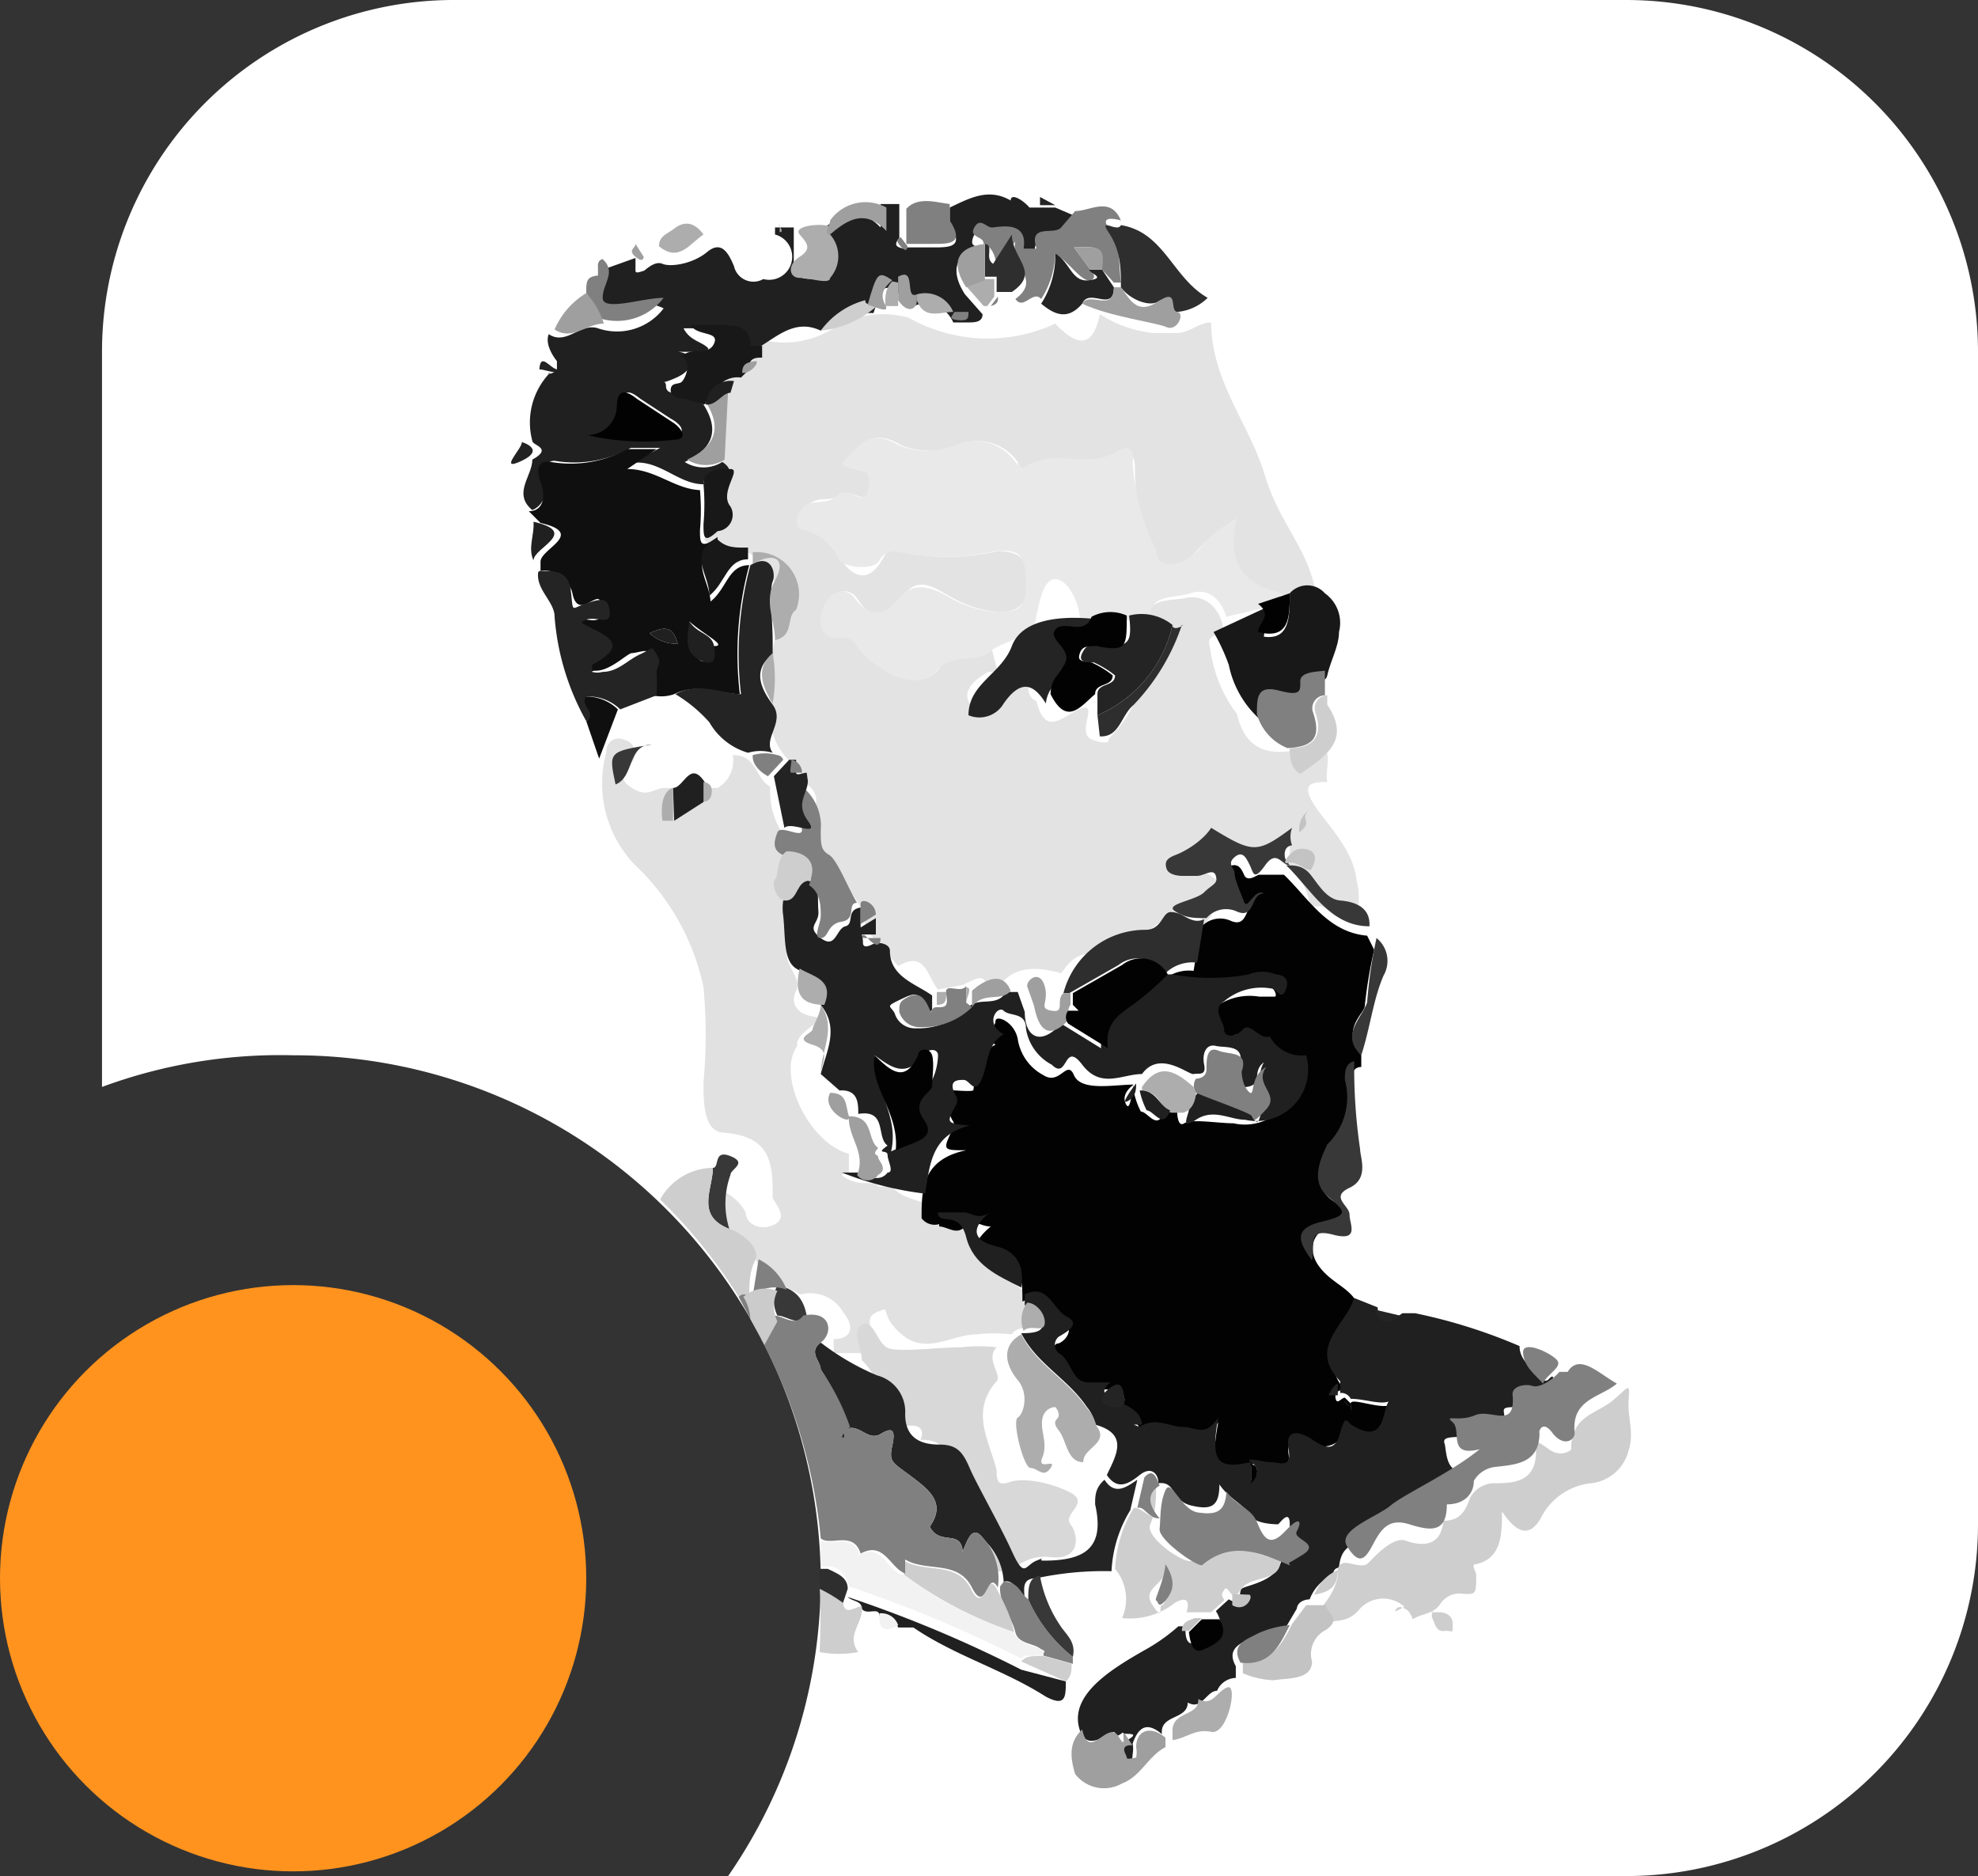 <svg xmlns="http://www.w3.org/2000/svg" viewBox="0 0 16.87 16"><rect x="0" y="0" width="16.87" height="16" fill="#333333" stroke="none"/><defs><style>.cls-1{fill:#fff;}.cls-2{fill:#e1e1e1;}.cls-3{fill:#e3e3e3;}.cls-4{fill:#d8d8d8;}.cls-5{fill:#e9e9e9;}.cls-6{fill:#020202;}.cls-7{fill:#202020;}.cls-8{fill:#0f0f0f;}.cls-9{fill:#cecece;}.cls-10{fill:#242424;}.cls-11{fill:gray;}.cls-12{fill:#181818;}.cls-13{fill:#383838;}.cls-14{fill:#adadad;}.cls-15{fill:#2e2e2e;}.cls-16{fill:#9f9f9f;}.cls-17{fill:#c3c3c3;}.cls-18{fill:#232323;}.cls-19{fill:#f2f2f2;}.cls-20{fill:#cbcbcb;}.cls-21{fill:#fdfdfd;}.cls-22{fill:#ff931e;}</style></defs><g id="Layer_2" data-name="Layer 2"><g id="Layer_1-2" data-name="Layer 1"><g id="StatusBar_icon_orange"><path class="cls-1" d="M13.87,0h-10a3,3,0,0,0-3,3V9.27A4.38,4.38,0,0,1,2.5,9,4.49,4.49,0,0,1,7,13.46,4.45,4.45,0,0,1,6.21,16h7.66a3,3,0,0,0,3-3V3A3,3,0,0,0,13.87,0Z"/><path class="cls-2" d="M6.11,10.14a.41.41,0,0,1,.25.2c0,.09.11.16.23.11s.06-.14,0-.23c0-.28,0-.53-.42-.56C6,9.65,6,9.4,6,9.23a4.41,4.41,0,0,0,0-.81,2,2,0,0,0-.54-1,1,1,0,0,1-.29-1c0-.08.06-.15.16-.11a.12.12,0,0,1,.06.19c-.05.07-.14.13,0,.22s.18,0,.28,0,.3,0,.45,0a.27.27,0,0,0,.13-.28c.21,0,.19.2.32.27a.64.64,0,0,0,.12.42h0l0,.1c0,.09.22.1.08.19s-.07.25-.06.38,0,.23,0,.34.13.21.08.31,0,.2.15.22-.17.13-.14.25c-.18.25.1.83.44.92V10s-.13,0,0,.06.17,0,.26.06l.11,0c.07.09.17.1.27.14l.25.09a3,3,0,0,0,.74.77c.1.26-.18.15-.24.26a1.39,1.39,0,0,0-.3,0c-.21,0-.43.18-.64,0s-.07-.25-.21-.19,0,.2,0,.3l-.1.05H7.11l0-.12c.16,0,.18-.11.08-.23a.32.32,0,0,0-.36-.15l-.16-.08a.17.17,0,0,0-.2-.12c0-.21-.23-.13-.27-.27s0-.1,0-.13Z"/><path class="cls-3" d="M11.32,6.67c-.11,0-.23,0-.12.18s.34.38.37.66a.53.53,0,0,1,0,.28H11.4l-.13-.06-.1,0A.5.5,0,0,0,11,7.4l0-.29a.78.78,0,0,1-.42.16.24.24,0,0,0-.37,0c-.08.1.08.17.16.23a.1.1,0,0,1-.05.12s-.06,0,0,.07,0,.16-.07.2c0-.19-.12-.17-.25-.1S9.77,8,9.64,8l-.31.13c-.16,0-.21.08-.28.17-.22-.06-.43-.07-.56.16H8.42c0-.2-.13-.09-.21-.06L8,8.44c-.09-.11-.11-.34-.34-.2l-.28-.32c0-.29-.27-.4-.37-.62A1.51,1.51,0,0,1,6.91,7c.07-.14.09-.26-.08-.34,0,0,0-.08,0-.09a.6.6,0,0,1-.27-.49l0-.12a1.92,1.92,0,0,1,.11-.71c.07-.16-.18-.54-.36-.56,0,0,0,.07,0,.11l-.07,0L6,4.6l.09-.06a.26.26,0,0,0,.11-.27,1.76,1.76,0,0,1,0-.91l0-.14a.74.74,0,0,0,.31-.32.79.79,0,0,0,.6-.1.8.8,0,0,1,.64-.09A1.37,1.37,0,0,0,9,2.76l0,0c.18.19.32.22.38-.08,0,0,0,0,0,0a1.06,1.06,0,0,0,.45.16h.2c.12,0,.19-.09.3-.09,0,.5.33.87.46,1.31s.44.69.44,1.13c-.12,0-.21-.15-.35-.11s-.5-.22-.37-.62a1.06,1.06,0,0,0-.33.27c-.12.12-.31.16-.36,0A1.9,1.9,0,0,1,9.68,4c0-.15-.06-.15-.15-.09C9.28,4,9,3.81,8.74,4c0,0-.05,0-.06-.06a.42.42,0,0,0-.52-.14.66.66,0,0,1-.47,0c-.26-.16-.35,0-.49.15.07.1.25,0,.23.2s-.17,0-.26.07-.19,0-.28.09-.15.17,0,.21a.47.47,0,0,1,.29.26c.07.11.21.22.34,0s.08-.1.13-.08a1.92,1.92,0,0,0,.86,0c.21,0,.27.1.26.28s-.1.25-.27.24a1,1,0,0,1-.39-.13c-.12-.06-.28-.2-.41,0s-.24.24-.4,0a.13.13,0,0,0-.2,0,.28.28,0,0,0-.08.2.13.13,0,0,0,.15.13c.16,0,.19.13.28.2s.4.3.56.08.29-.15.45-.16l.05.19H8.43c-.11.06-.23.16-.16.27s.15-.06.23-.08l.27-.08c0,.05,0,.11.07.14.08.33.25.1.39.06s-.06.22.09.27.14,0,.13,0,.21-.2.22-.35l.23-.42,0-.1c0-.12,0-.15-.13-.11l0,0c0-.24.2-.2.34-.23s.26.05.31.2-.15.08-.1.22a1.19,1.19,0,0,0,.23.57c.08.34.31.36.59.29S11.29,6.55,11.32,6.67Z"/><path class="cls-4" d="M7.75,12.16c-.11,0-.17-.08-.25-.14a.49.49,0,0,0-.15-.42c0-.1-.09-.24,0-.3s.13.14.21.19.43,0,.64,0a1.39,1.39,0,0,1,.3,0h0c-.1.1.05.24,0,.29-.23.26-.06.51,0,.76,0,.07,0,.14.11.1s.35,0,.52.09-.07.18,0,.27.09.31-.17.28-.31.17-.5.11h0c0-.08,0-.16-.08-.2a.13.13,0,0,0,0-.06V13c0-.15,0-.32-.2-.33-.07-.16-.06-.4-.33-.39C7.89,12.19,7.84,12.15,7.75,12.16Z"/><path class="cls-5" d="M10.94,5.06l-.1.11-.38.09c-.05-.15-.15-.25-.31-.2s-.35,0-.34.23l-.6,0c0-.14-.1-.35-.21-.35s-.14.22-.17.36-.27.16-.39.26-.31,0-.45.16-.39.06-.56-.08-.12-.21-.28-.2A.13.13,0,0,1,7,5.29a.28.28,0,0,1,.08-.2.13.13,0,0,1,.2,0c.16.21.28.14.4,0s.29-.07.41,0a1,1,0,0,0,.39.13c.17,0,.27,0,.27-.24s-.05-.3-.26-.28a1.92,1.92,0,0,1-.86,0s-.09,0-.13.08-.27.07-.34,0a.47.47,0,0,0-.29-.26c-.13,0-.07-.16,0-.21s.19,0,.28-.09.23.14.26-.07-.16-.1-.23-.2c.14-.14.23-.31.49-.15a.66.66,0,0,0,.47,0,.42.42,0,0,1,.52.14s.06.06.06.06c.24-.19.54,0,.79-.14.09-.06.17-.06.15.09a1.9,1.9,0,0,0,.2.74c0,.18.24.14.36,0a1.06,1.06,0,0,1,.33-.27C10.44,4.84,10.66,5,10.94,5.06Z"/><path class="cls-6" d="M11.61,9v.1c-.09,0-.08.1-.08.16a.56.56,0,0,1-.15.55c-.1.11-.21.3,0,.44s.07.19-.05.22-.19.18-.08.33.27.18.34.34-.4.42-.12.71c0,0-.09,0-.08.07s.05,0,.08,0h0l.05.05a.35.35,0,0,0,0,.06s0,0,0-.06.29.07.36,0c-.11,0,0,.42-.34.23,0,0-.09,0-.11.06s-.15.11-.25.05-.21-.05-.19.09-.08.09-.15.11-.1-.13-.17,0h0c-.3.06-.35,0-.28-.38-.11.17-.19.11-.3.08s-.24-.11-.37,0h0c0-.14-.2-.09-.22-.21s.1,0,.09-.07-.07-.08-.14-.08-.12,0-.19,0-.14-.19-.25-.25a.09.09,0,0,1,0-.14c.06,0,.16-.12.07-.17s-.16-.29-.36-.19l0,0c0-.18,0-.31-.21-.35s-.25-.13-.06-.29c-.1,0-.15-.08-.22,0s-.15,0-.22,0l0,0,0,0s0-.06,0-.08l0,.06a.14.14,0,0,1-.15-.05c0-.24,0-.5.38-.58-.2,0-.2,0-.12-.17a.07.07,0,0,0,0-.09C8,9.29,8,9.29,8.15,9.3s.14,0,.15,0,0-.3.19-.39c-.13-.09,0-.14,0-.2s.16,0,.19.15a.42.42,0,0,0,.22.31c.14.09.2-.14.26,0s.34.08.51.08c0,0,0,0,0,0s-.11.07-.07.16.05-.1.07-.15l0,.05a.67.67,0,0,0,.06.17c.06,0,.14.17.2,0h.11s0,.14.06.1.29,0,.42,0a.44.44,0,0,0,.52-.55l0-.05,0,0,0,.07a.31.31,0,0,1-.31-.16l0-.05,0,0,0,.07c-.09,0-.13-.15-.23-.06s-.14.09-.16,0-.09-.17,0-.24a.49.49,0,0,1,.4-.11s.1,0,.13,0,0-.09-.09-.12a.31.31,0,0,0-.23,0,1.78,1.78,0,0,1-.65,0,.33.33,0,0,1,.28-.1h0l.06-.37a.22.22,0,0,1,.25-.06c.17.08.12-.17.24-.15l0,0c-.08,0-.1.09-.17.07s0-.16-.08-.24-.07-.11,0-.14.1,0,.13.07.11,0,.13,0,.14,0,.21,0c.21.2.37.49.71.52l.06.12a4,4,0,0,0-.08.48C11.64,8.64,11.43,8.78,11.61,9Zm-1.1,3.43a0,0,0,0,0,0,0h0l0,0v0h0Zm-.12-4.26,0,0h.05Z"/><path class="cls-7" d="M9.72,12.17c.13-.09.26,0,.37,0s.19.09.3-.08c-.07.39,0,.44.28.38v.16l0,0,0,0c.07-.06.07-.11,0-.16s.1,0,.17,0,.18.06.15-.11.08-.16.19-.09.2.13.25-.05.06-.08.11-.06c.32.19.23-.23.34-.23-.07.07-.22,0-.36,0h0a.09.09,0,0,0-.09-.05h0v-.1c-.28-.29.05-.48.12-.71l.2.08c0,.14.12.12.21.05l.11,0,0,0,0,0a4.6,4.6,0,0,1,.89.28c0,.12.1.18.17.26s.08,0,.11,0S13.19,12,13,12s-.18,0-.17.07c0,.31-.19.17-.32.18s-.21,0-.19.06,0,.3.23.23c-.26.21-.53.31-.76.48s-.35.13-.37.35c0,0-.05,0-.05.06a.37.37,0,0,0-.2.21s-.1,0-.11.08h0s0,0,0,0l-.1.17a.83.83,0,0,0-.27.07c-.09.05-.24.09-.15.25v.1a.18.18,0,0,0-.16.11c-.09,0-.13.17-.25.1h0c0,.15-.24.1-.22.27-.13-.11-.2-.06-.25.08a.25.25,0,0,1,0,.09s0,.14-.08,0-.19,0,0-.1,0-.06,0-.08-.06.06-.07,0-.25.22-.31-.06.29-.49.55-.64a1.61,1.61,0,0,0,.3-.21l.06,0c0,.08,0,.19.12.13s.24-.1.14-.26l.11-.1c.12.07.08-.06.11-.09s.31-.06.34-.25c0,0,.07-.1.11-.12S11,13.14,11,13s-.09,0-.1,0-.2,0-.24-.08-.18-.14-.26-.26c0,.19-.07.22-.24.18s-.13-.21-.28-.19h0c0-.08-.06-.15-.16-.07s-.19.13-.28,0c.08-.17.19-.35-.1-.43A.31.31,0,0,0,9.27,12c-.16-.24-.43-.37-.56-.63l0,0c.06,0,.17,0,.18-.06s-.07-.14-.15-.18l0-.09c.2-.1.24.13.36.19s0,.13-.07.17a.09.09,0,0,0,0,.14c.11.06.11.25.25.25s.13,0,.19,0c-.12.1,0,.11.05.15s.21.07.22.21l-.07,0v0Zm1.44.35,0,0,0,0,0,0Zm0-.12v0h0v0Z"/><path class="cls-7" d="M4.75,3.15l0-.07c0-.05,0,0,0,0s-.11-.13-.07-.23c.15.1.27-.1.42-.05a.5.5,0,0,0,.56-.17c-.18-.09-.37,0-.52,0s.1-.22,0-.33l.28-.1s0,.08,0,.11.06,0,.07,0,.09-.09.16-.06.26,0,.38-.1.18,0,.23.12a.17.17,0,0,0,.25.11A.18.18,0,0,0,6.61,2l0-.06h.16c0,.07,0,.14,0,.19s0,.11,0,.18.22.11.26,0a.28.28,0,0,0,0-.37c.15-.1.3-.19.48,0v-.2l.16,0v.29s-.06.06,0,.08,0,0,.06,0l.23,0c.14,0,.27,0,.14-.2,0,0,0-.1,0-.14.17-.08.33-.17.52-.06,0,0,0,.07,0,0s.11,0,.16.06,0,0,0,0H9l.21.09L9.05,2c-.06.07-.28,0-.21.18,0,0-.11,0-.11,0,0-.25-.15-.16-.27-.18s-.08-.15-.15,0,.08.07.08.14h0c-.25,0-.29.17-.16.37l.15.17c0,.07-.07.07-.13.07l-.12,0h0a.26.26,0,0,0-.31-.15c-.11.05,0-.24-.16-.1l0,0c-.12-.08-.13-.07-.21.17A.69.69,0,0,0,7,2.82c-.23-.11-.39.07-.56.16l-.1,0c0-.23-.13-.23-.31-.18h-.2c.05.1.14.11.2.16S5.87,3,5.77,3c.14,0,.18.14,0,.22s-.09,0-.09.07.07.06.12.07L6,3.45c.14.22.08.38-.16.49a.3.3,0,0,0,.32,0s.09.05.05.11S6,4,6,4.13c-.22,0-.38-.22-.62-.18l.25-.13c-.12,0-.2,0-.25,0a1,1,0,0,1-.65.11c-.08,0-.13.09-.09.17s0,.21-.1.25c-.17-.14,0-.29,0-.43.18-.1,0-.12,0-.16a.61.61,0,0,1,.15-.58C4.65,3.19,4.71,3.2,4.75,3.15ZM5,3.71a2.21,2.21,0,0,0,.72,0c.14,0,.11-.08,0-.14L5.46,3.4c-.1-.08-.15-.08-.17.08A.25.25,0,0,1,5,3.71Z"/><path class="cls-7" d="M10,8.31a1.78,1.78,0,0,0,.65,0,.31.31,0,0,1,.23,0s.13,0,.09.12-.08,0-.13,0a.49.49,0,0,0-.4.11c-.11.07,0,.17,0,.24s.1.07.16,0,.14.09.23.06h0a.31.31,0,0,0,.31.16h0a.44.44,0,0,1-.52.55c-.13,0-.27-.1-.42,0s-.05-.06-.06-.1.07-.12.11-.17.32,0,.41.2.08,0,.12-.06-.09-.21,0-.36c-.11.08,0,.19-.15.21s-.07-.12-.06-.17c.06-.2-.12-.16-.2-.18s-.12.06-.1.16-.05.07-.09.08-.29-.21-.44,0c-.17,0-.35.13-.51-.08s-.12.14-.26,0a.42.42,0,0,1-.22-.31c0-.14-.14-.1-.19-.15s-.17.11,0,.2c-.15.09-.13.26-.19.39s-.1,0-.15,0-.14,0-.07.13a.08.08,0,0,1,0,.09c-.08.15-.08.15.12.17-.33.08-.34.34-.38.58A2.82,2.82,0,0,1,7.18,10l.21,0a.11.11,0,0,0,.18,0c.06,0,0-.1,0-.15s-.11,0,0-.08c-.1-.07,0-.31-.25-.27h0c0-.09,0-.21-.16-.2L7,9.16c.05-.2.16-.39,0-.59H7c.09-.22-.1-.24-.21-.31S6.7,8,6.68,7.81a.42.42,0,0,1,0-.13c.1,0,.08-.18.2-.17s.09.15.1.26S6.87,7.9,7,8s.13-.08.21-.1,0-.14.13-.16h0c0,.06,0,.11,0,.17l.13-.08v.14s-.09,0-.11,0,0,0,0,.07.1,0,.11,0,.12,0,.12.07c0,.22.22.28.36.38v.11s0,.06-.07,0,0-.17-.17-.09-.12.06-.08.13a.18.18,0,0,0,.18.13.6.6,0,0,0,.44-.17c.09-.11.25,0,.33-.14h.1l.06.17c0,.21.13.3.31.1l.34.21c0-.2.08-.28.21-.37a2.43,2.43,0,0,0,.3-.26ZM7.46,9c0,.31.21.52.14.82.14-.07.35-.09.24-.26s0-.21.07-.29S8,9.06,8,9s-.09-.06-.12,0C7.72,9.2,7.6,9.1,7.46,9ZM7,8.12l0,0,0,0v0Z"/><path class="cls-8" d="M4.51,4.36c.12,0,.15-.12.1-.25s0-.19.09-.17a1,1,0,0,0,.65-.11c.05,0,.13,0,.25,0L5.35,4c.24,0,.4.17.62.18a1.93,1.93,0,0,1,0,.34c0,.11,0,.17.15.06v.06c-.25.14-.07.3-.06.49.14-.11.15-.31.33-.31,0,0,0,0,0,0a2.9,2.9,0,0,0-.08,1.1c-.15,0-.36-.1-.56,0a.33.33,0,0,1-.22,0,1.94,1.94,0,0,0,0-.2c0-.05,0-.11,0-.15s-.1,0-.14,0-.19.16-.32.15a.16.16,0,0,1-.09,0s0-.05,0-.06c.37-.2.06-.26-.09-.36.09-.06.24.06.24-.09S5.09,5.11,5,5.15s-.11-.05-.12-.1-.12-.21-.27-.18l0-.08h0c0-.11.39-.24,0-.33Zm1.37.94q0,.25.09.33c.1.06,0-.12.12-.12S6,5.41,5.88,5.3Zm-.34.1a.33.33,0,0,0,.24.09C5.74,5.34,5.67,5.34,5.54,5.4Zm.3.25v0l0,0Z"/><path class="cls-9" d="M11.41,13.39s0-.05.05-.06.16.05.21,0,.21-.23.32-.19.3.07.32-.17l0,0c.15,0,.19-.09.23-.2a.24.24,0,0,1,.19-.12c.17,0,.38,0,.37-.29,0-.07,0-.08.11,0s.2,0,.19,0c0-.29.22-.3.36-.42s.14-.15.13,0,.05.28,0,.43a.37.37,0,0,1-.32.28.54.54,0,0,0-.43.3c-.1.17-.21.12-.33-.06,0,.19,0,.4-.22.45-.05,0,0,.06,0,.09,0,.18,0,.17-.15.16a.2.2,0,0,0-.15.08c-.06.1-.17.09-.24.14h0a.27.27,0,0,0-.46-.08c-.11.13-.23.07-.33.13h-.17s0,0,0,0h0c0-.06.07-.06.11-.08S11.43,13.54,11.41,13.39Z"/><path class="cls-10" d="M8.56,13.49a.52.52,0,0,0-.14-.33c-.06-.07-.11-.16-.18,0s0,.08-.05,0-.19,0-.26-.14c.14-.2,0-.31-.16-.43s-.19-.12-.16-.26,0-.16-.1-.1-.17-.07-.27-.05l0,0A2,2,0,0,0,7,11.68c0-.07-.11-.15,0-.23a2.14,2.14,0,0,0,.48.28.32.32,0,0,1,.24.33c0,.21.14.26.29.26s.2.06.26.2.25.47.36.71.11.12.21.08,0,0,.06,0c.33,0,.53-.09.44-.48,0-.07,0-.14.08-.21.09.14.19.06.28,0l-.06.26a1.09,1.09,0,0,0-.16.52,2.73,2.73,0,0,0-.64.06c-.14,0-.1.11-.1.2S8.69,13.45,8.56,13.49Z"/><path class="cls-11" d="M13.79,11.8c-.14.12-.39.13-.36.42,0,.07-.1.12-.19,0s-.12,0-.11,0c0,.26-.2.27-.37.29a.24.24,0,0,0-.19.12c0,.11-.08.2-.23.2l0,0c0,.24-.13.23-.32.17s-.25.06-.32.19-.12.14-.21,0,.25-.25.37-.35.5-.27.76-.48c-.28.07-.15-.16-.23-.23s.05,0,.19-.06.35.13.32-.18c0-.07.11-.09.17-.07s.17-.05.23-.12h.07C13.47,11.54,13.63,11.71,13.79,11.8Z"/><path class="cls-9" d="M9.51,13.38a1.09,1.09,0,0,1,.16-.52c.06,0,.09.05.19.09-.08-.13-.07-.22,0-.28h0c0,.11,0,.22-.05.33s.3.35.36.31c.26-.19.51-.07.75,0,0,.19-.26.12-.34.25s-.1-.06-.14,0,0,.06,0,.09l-.11.1-.15,0h-.06s.06-.17-.1-.08a.62.62,0,0,1-.45.13A.4.4,0,0,0,9.51,13.38Zm.43,0c0,.14-.21.16-.11.31s.05,0,.08,0S10,13.48,9.94,13.34Z"/><path class="cls-12" d="M11,5.06a.2.2,0,0,1,.3,0,.31.31,0,0,1,.12.33c0,.12-.07.24-.1.37s-.21-.13-.21.09-.1.1-.18.08-.2.06-.19.2a.85.85,0,0,1-.26-.46,1.68,1.68,0,0,0-.13-.28l.43-.2c.08.1,0,.16,0,.24C11,5.46,11,5.26,11,5.06Z"/><path class="cls-10" d="M4.6,4.87c.15,0,.25,0,.27.18s0,.14.12.1.2-.07.21.07-.15,0-.24.09c.15.1.46.16.09.36,0,0,0,.06,0,.06a.16.16,0,0,0,.09,0c.13,0,.21-.1.32-.15s.09-.08.14,0,0,.1,0,.15a1.94,1.94,0,0,1,0,.2l-.31.12A.39.39,0,0,0,5,5.94c0,.08.11.14,0,.21a2.15,2.15,0,0,1-.27-.89c0-.13-.16-.23-.14-.38Z"/><path class="cls-10" d="M5.76,5.92c.2-.11.41,0,.56,0a2.9,2.9,0,0,1,.08-1.1c.18-.11.22.07.19.14s0,.34,0,.51v.11c-.17.13-.11.28,0,.43s-.09.29,0,.41a.37.37,0,0,0-.21,0,.56.56,0,0,1-.33-.26A1.23,1.23,0,0,0,5.76,5.92Z"/><path class="cls-13" d="M11.19,10.75c-.11-.15-.17-.27.08-.33s.2-.09.05-.22-.05-.33,0-.44a.56.56,0,0,0,.15-.55c0-.06,0-.14.08-.16a4.73,4.73,0,0,0,.05.75c0,.07.08.25-.09.33s0,.15,0,.23.09.23-.14.17S11.22,10.62,11.19,10.75Z"/><path class="cls-14" d="M8.71,11.38c.13.26.4.39.56.63a.31.31,0,0,1,.08.15c.12.15-.12.19-.11.31-.14,0-.14-.18-.21-.27s0-.09,0-.13S9,12,9,12s-.09,0-.11.1.05.21,0,.33.13,0,.07.09-.11,0-.17,0-.16-.4-.11-.43.1-.2,0-.32S8.53,11.48,8.71,11.38Z"/><path class="cls-13" d="M11,7.38c-.07,0-.11-.14-.21,0s-.1.06-.13,0-.06-.13-.13-.07,0,.09,0,.14.05.16.08.24.09-.12.17-.07l0,0c-.12,0-.07.23-.24.15a.22.22,0,0,0-.25.06c-.11,0-.18,0-.27-.06s.18-.09.25-.16.12-.07.1-.14-.1,0-.16,0l-.13,0s-.11,0-.13-.06,0-.09.08-.12.23-.12.3-.23h0c.36.22.39.22.69,0l0,0a.21.21,0,0,0,0,.15s-.08,0-.06.11Z"/><path class="cls-11" d="M8.39,2.08c0-.07-.13-.05-.08-.14s.1,0,.15,0,.31-.07.27.18c0,0,.11,0,.11,0-.07-.22.15-.11.21-.18l.12-.14c.13,0,.3-.13.39.08,0,0-.2-.06-.1.07s.08.31.1.46H9.5L9.4,2.3c0-.19,0-.2-.24-.19l.14.19s.07.07,0,.09S9.12,2.24,9,2.16a.75.75,0,0,1-.12.39c-.07-.08-.15.1-.22,0,.23-.17-.05-.28,0-.49l-.16.21S8.49,2.11,8.39,2.08Z"/><path class="cls-10" d="M8.92,6c-.11-.18-.22-.2-.36,0a.24.24,0,0,1-.3.1c0-.27.28-.35.37-.59s.44-.26.72-.23c-.06.17-.24,0-.31.11s.17.17.07.31a.61.61,0,0,1-.07.1A.27.27,0,0,0,8.92,6Z"/><path class="cls-15" d="M10,7.78c.09,0,.16.11.27.06l-.06.37h0a.33.33,0,0,0-.28.1h0a.26.26,0,0,0-.39-.08l-.42.24H9.07a.72.72,0,0,1,.7-.54C9.92,7.93,9.91,7.76,10,7.78Z"/><path class="cls-15" d="M9.56,2.45c0-.15,0-.31-.1-.46s.07,0,.1-.07c.37.06.44.45.74.62a.42.42,0,0,1-.26.12c-.07,0-.09-.14-.16-.09S9.64,2.56,9.56,2.45Z"/><path class="cls-10" d="M9.36,6.1l0-.08v-.1c0-.1.15-.06.15-.16a.87.87,0,0,0-.18-.11c-.06,0-.14,0-.1-.08s.07-.07.14-.06c.25,0,.29,0,.26-.26a.42.42,0,0,1,.37.08A1.1,1.1,0,0,1,9.36,6.1Z"/><path class="cls-7" d="M9.09,14.34c0,.13,0,.22-.17.13-.36-.23-.78-.35-1.13-.59,0,0-.09,0-.13,0a.15.15,0,0,0-.16-.1c0-.08-.11,0-.15-.06h0c0-.07-.08-.06-.12-.1v0a10.74,10.74,0,0,1,1.48.62Z"/><path class="cls-6" d="M9.61,5.25c0,.27,0,.31-.26.26-.07,0-.12,0-.14.06s0,.07.1.08a.87.87,0,0,1,.18.11c0,.1-.15.06-.15.16l0,0c-.12.1-.24.28-.38,0A.27.27,0,0,1,9,5.78a.61.61,0,0,0,.07-.1c.1-.14-.14-.22-.07-.31s.25.06.31-.11A.34.34,0,0,1,9.61,5.25Zm-.37.54h0v0l0,0Z"/><path class="cls-12" d="M6,3.45,5.84,3.4s-.12,0-.12-.07.06-.05.09-.07.1-.17,0-.22c.1-.09.23,0,.28-.11s-.15-.06-.2-.16h.2c.18,0,.31,0,.31.18l.1,0,0,.1c-.05,0-.12,0-.11.1l-.07.07a.21.21,0,0,0-.24.2Z"/><path class="cls-11" d="M7.31,7.7c-.09,0,0,.14-.13.16S7.07,8,7,8s0-.12,0-.19,0-.2-.1-.26c.07-.19-.08-.21-.2-.25s-.1-.12-.07-.2.26.09.2-.06,0-.23,0-.34A.43.43,0,0,1,7,7.08c0,.12,0,.17.07.21S7.23,7.57,7.31,7.7Z"/><path class="cls-16" d="M9.23,14.75c.06.28.22-.09.31.06s0-.11.07,0,.05.06,0,.08,0,.08,0,.1.06,0,.08,0a.25.25,0,0,0,0-.09c0-.14.12-.19.25-.08l0,.08c-.15.08-.21.25-.37.31a.31.31,0,0,1-.4-.08C9.13,15,9.11,14.86,9.23,14.75Z"/><path class="cls-11" d="M10.72,6.09c0-.14,0-.25.19-.2s.18,0,.18-.08.13-.08.21-.09v.21a.11.11,0,0,0-.1.15c.07.21,0,.29-.22.3A.44.44,0,0,1,10.72,6.09Z"/><path class="cls-15" d="M9.36,6.1A1.1,1.1,0,0,0,10,5.33c0,.06.11,0,.08,0a1.82,1.82,0,0,1-.41.68c-.11.09-.12.28-.29.27Z"/><path class="cls-17" d="M11.14,13.69h.17c0,.07.14.11,0,.21a.23.23,0,0,0-.12.27c0,.16-.21.14-.33.16a.73.73,0,0,1-.26-.06v-.1c.25,0,.33-.14.42-.32Z"/><path class="cls-11" d="M5.14,2.21c.12.11,0,.21,0,.33s.34,0,.52,0a.5.5,0,0,1-.56.17A.68.68,0,0,0,5,2.5c0-.1,0-.14.1-.15h0a0,0,0,0,0,0-.07S5.09,2.22,5.14,2.21Z"/><path class="cls-14" d="M7.08,2a.28.28,0,0,1,0,.37c0,.06-.17,0-.26,0s-.11-.11,0-.18.06-.12,0-.19.16-.1.26-.07S7,1.94,7.08,2Z"/><path class="cls-7" d="M8,10.34c.07,0,.15,0,.22,0s.12.07.22,0c-.19.16-.11.25.06.29s.24.17.21.35c-.2-.1-.41-.19-.47-.43S8,10.46,8,10.34Z"/><path class="cls-14" d="M6.61,5.46c0-.17-.1-.33,0-.51s0-.25-.19-.14c0,0,0,0,0,0v-.1a.36.36,0,0,1,.37.49C6.7,5.26,6.78,5.42,6.61,5.46Z"/><path class="cls-11" d="M8.56,13.49c.13,0,.14.1.21.15a1.3,1.3,0,0,0,.38.49v.06l-.25-.07c0-.12-.21-.07-.24-.2s-.14-.24-.13-.39Z"/><path class="cls-10" d="M9.4,2.3l.1.15c0,.22-.21,0-.27.14s0,0,0,0a0,0,0,0,0,0,0h0v0c-.12.14-.23.1-.35,0A.75.75,0,0,0,9,2.16c.13.08.14.25.29.23s0-.06,0-.09Z"/><path class="cls-13" d="M11.68,7.9c-.34,0-.5-.32-.71-.52l0,0c.07,0,.13,0,.19.06s.14.23.27.24S11.69,7.74,11.68,7.9Z"/><path class="cls-11" d="M8.1,1.74s0,.11,0,.14c.13.2,0,.2-.14.2l-.23,0,0,0V1.78C7.83,1.67,8,1.73,8.1,1.74Z"/><path class="cls-11" d="M8.29,8.59a.6.6,0,0,1-.44.17.18.18,0,0,1-.18-.13c0-.07,0-.09.08-.13s.13,0,.17.09,0,0,.07,0,.1,0,.08-.11.12,0,.17-.07,0,0,0,0,0,.12,0,.14Z"/><path class="cls-14" d="M10,14.84l0-.08c0-.17.23-.12.22-.27h0c.12.07.16-.07.25-.1s0,.41-.14.38S10.11,14.83,10,14.84Z"/><path class="cls-12" d="M6.12,4.53C6,4.64,6,4.58,6,4.47a1.93,1.93,0,0,0,0-.34C6,4,6.13,4,6.23,4s-.1.2,0,.32A.14.14,0,0,1,6.12,4.53Z"/><path class="cls-18" d="M6.89,6.66c0,.11-.11.19,0,.34s-.14,0-.2.06l-.09-.44.13-.14h.06s0,.08,0,.11.06,0,.09,0Z"/><path class="cls-16" d="M9.23,2.59c.06-.11.27.08.27-.14h.06c.08.11.14.24.32.12s.09.08.16.09,0,.17-.09.13S9.46,2.7,9.23,2.59Z"/><path class="cls-13" d="M9.15,14.13a1.3,1.3,0,0,1-.38-.49c0-.09,0-.19.1-.2a1.1,1.1,0,0,0,.17.42C9.09,13.94,9.18,14,9.15,14.13Z"/><path class="cls-9" d="M11,6.38c.19,0,.29-.09.22-.3a.11.11,0,0,1,.1-.15s0,.06,0,.08c.2.3,0,.43-.23.59C11,6.55,11,6.44,11,6.38Z"/><path class="cls-13" d="M6.22,10.48c-.29-.11-.14-.34-.14-.52.06,0,0-.16.15-.1s0,.11,0,.16A.72.72,0,0,0,6.22,10.48Z"/><path class="cls-13" d="M11.61,9c-.18-.17,0-.31.05-.45A4,4,0,0,1,11.74,8a.25.25,0,0,1,.06.32C11.71,8.53,11.69,8.75,11.61,9Z"/><path class="cls-16" d="M6.18,3.92a.3.3,0,0,1-.32,0c.24-.11.3-.27.16-.49H6c.09,0,.14-.07.21-.1Z"/><path class="cls-12" d="M6.38,4.67v.1c-.18,0-.19.2-.33.31,0-.19-.19-.35.06-.49C6.19,4.68,6.29,4.67,6.38,4.67Z"/><path class="cls-16" d="M9.07,8.47h.06l0,.1,0,0a.09.09,0,0,0,0,.11c-.18.2-.27.11-.31-.1l-.06-.17c0-.06.11-.14.15,0s-.06.19.06.21S9,8.53,9.07,8.47Z"/><path class="cls-16" d="M7.24,9.52c.22,0,.15.2.25.27-.06.07,0,.05,0,.08s.09.1,0,.15a.11.11,0,0,1-.18,0C7.39,9.83,7.23,9.7,7.24,9.52Z"/><path class="cls-9" d="M6.71,7.26c.12,0,.27.06.2.25-.12,0-.1.16-.2.17s-.13-.17-.1-.18S6.62,7.31,6.71,7.26Z"/><path class="cls-13" d="M5.56,6.35c-.21,0-.15.28-.31.34C5.19,6.41,5.19,6.41,5.56,6.35Z"/><path class="cls-15" d="M8.39,2.08c.1,0,0,.12.08.17L8.63,2c0,.21.25.32,0,.49H8.5l0-.13v0l0,0H8.4V2.08Z"/><path class="cls-16" d="M7.08,2c-.06,0,0-.08,0-.12a.37.37,0,0,1,.48-.11v.2C7.38,1.78,7.23,1.87,7.08,2Z"/><path class="cls-16" d="M5,2.5a.68.68,0,0,1,.15.26c-.15,0-.27.15-.42.05A.67.67,0,0,1,5,2.5Z"/><path class="cls-8" d="M5,6.15c.1-.07-.06-.13,0-.21a.39.39,0,0,1,.27.11l-.16.42Z"/><path class="cls-14" d="M7,8.57c.14.2,0,.39,0,.59H7c0-.09.1-.2-.07-.25s0-.1,0-.13S7,8.65,7,8.57Z"/><path class="cls-14" d="M6,2c-.12.08-.21.24-.38.1,0-.09.08-.11.13-.15S5.9,1.86,6,2Z"/><path class="cls-9" d="M7,2.82a.69.69,0,0,1,.38-.26c0,.07.09,0,.15,0h0A.85.85,0,0,1,7,2.82Z"/><path class="cls-6" d="M11,5.06c0,.2,0,.4-.27.33,0-.08.13-.14,0-.24Z"/><path class="cls-16" d="M8.62,8.45c-.08.1-.24,0-.33.14v0c0-.05,0-.11,0-.14s0,0,0,0S8.53,8.22,8.62,8.45Z"/><path class="cls-14" d="M6.82,8.26c.11.07.3.09.21.31C6.8,8.57,6.78,8.44,6.82,8.26Z"/><path class="cls-13" d="M6.88,11.22c-.07.1-.17,0-.25,0a.3.3,0,0,1,0-.26h0C6.82,11,6.86,11.12,6.88,11.22Z"/><path class="cls-7" d="M5.74,6.72c.1,0,.15-.28.3,0L6,6.84,5.75,7Z"/><path class="cls-11" d="M6.71,11h0a.28.28,0,0,0-.29.05h0l.05-.31A.49.49,0,0,1,6.71,11Z"/><path class="cls-9" d="M8.89,14.12l.25.07c0,.05,0,.11-.05.15l-.38-.17C8.76,14.11,8.83,14.13,8.89,14.12Z"/><path class="cls-7" d="M4.55,4.45c.4.09,0,.22,0,.33C4.5,4.67,4.56,4.56,4.55,4.45Z"/><path class="cls-11" d="M13.16,11.8c-.07-.08-.16-.14-.17-.26s.24,0,.29.06S13.19,11.72,13.16,11.8Z"/><path class="cls-14" d="M6.59,6c-.09-.15-.15-.3,0-.43A1.25,1.25,0,0,1,6.59,6Z"/><path class="cls-14" d="M7.82,2.51a.26.26,0,0,1,.31.15c-.11,0-.25.07-.31-.1Z"/><path class="cls-14" d="M8.48,2.4l0,.13h0l-.06.08H8.39l-.15-.17.16-.06h.08Z"/><path class="cls-16" d="M7.82,2.51v.05c0,.08-.08.12-.16,0v-.2C7.82,2.27,7.71,2.56,7.82,2.51Z"/><path class="cls-14" d="M8.76,11.11c.08,0,.16.1.15.18s-.12,0-.18.06A.25.25,0,0,1,8.76,11.11Z"/><path class="cls-11" d="M6.68,6.48l-.13.14s-.14-.07-.13-.18a.37.37,0,0,1,.21,0A.06.06,0,0,1,6.68,6.48Z"/><path class="cls-16" d="M7.08,9.32c.15,0,.13.11.16.2S7,9.47,7.08,9.32Z"/><path class="cls-14" d="M5.74,6.72V7s-.09,0-.09,0S5.61,6.76,5.74,6.72Z"/><path class="cls-9" d="M12.2,13.75l.08,0s.11,0,.11.1,0,.05-.07.06-.08-.06-.1-.1,0-.05,0-.07Z"/><path class="cls-7" d="M6.23,3.35c-.07,0-.12.11-.21.1a.21.21,0,0,1,.24-.2Z"/><path class="cls-17" d="M11.18,7.42c-.06,0-.12-.08-.19-.06s0-.08.06-.11S11.29,7.24,11.18,7.42Z"/><path class="cls-14" d="M7.66,2.41v.2H7.55c0-.09,0-.15.06-.21Z"/><path class="cls-11" d="M7.47,7.8l-.13.08c0-.06,0-.11,0-.17S7.47,7.7,7.47,7.8Z"/><path class="cls-9" d="M12.1,13.65c0,.23-.13,0-.19.07s.12-.06.19-.07Z"/><path class="cls-14" d="M6,6.84,6,6.67s.08,0,.07.09S6,6.83,6,6.84Z"/><path class="cls-19" d="M7.5,13.76a.15.15,0,0,1,.16.1C7.54,13.93,7.49,13.89,7.5,13.76Z"/><path class="cls-17" d="M11.08,7.1l0,0c0-.06,0-.12.08-.19C11.08,7,11.21,7,11.08,7.1Z"/><path class="cls-10" d="M11.94,11.22c-.09.07-.17.09-.21-.05Z"/><path class="cls-11" d="M7.51,8c0,.09-.06.06-.11,0S7.34,8,7.37,8s.07,0,.11,0S7.53,8,7.51,8Z"/><path class="cls-18" d="M4.45,3.77s.21.06,0,.16S4.46,3.82,4.45,3.77Z"/><path class="cls-18" d="M4.75,3.15c0,.05-.1,0-.15,0C4.61,3,4.69,3.14,4.75,3.15Z"/><path class="cls-17" d="M10.19,13.8h.06l-.11.11-.06,0C10.08,13.83,10.14,13.82,10.19,13.8Z"/><path class="cls-16" d="M6.33,3.18c0-.09.06-.09.11-.1S6.41,3.19,6.33,3.18Z"/><path class="cls-11" d="M6.84,6.59s-.07,0-.09,0,0-.07,0-.11A.11.11,0,0,1,6.84,6.59Z"/><path class="cls-14" d="M8.07,8.46c0,.07,0,.11-.08.11V8.46Z"/><path class="cls-11" d="M8.14,2.66l.12,0c0,.05,0,.08-.09.07S8.12,2.7,8.14,2.66Z"/><path class="cls-16" d="M5.49,2.19s0,.06-.07,0,0-.07,0-.11Z"/><path class="cls-14" d="M6.65,1.92l0,.06s-.05,0,0,0S6.62,1.9,6.65,1.92Z"/><path class="cls-16" d="M5.08,2.29a0,0,0,0,1,0,.07h0Z"/><path class="cls-7" d="M8,10.32l0-.06s0,.05,0,.08H8Z"/><path class="cls-9" d="M11.77,13.77h0s0,0,0,0h0Z"/><path class="cls-10" d="M9,1.75H8.87l0-.07Z"/><path class="cls-7" d="M4.6,4.87h0s0-.06,0-.09Z"/><path class="cls-18" d="M4.77,3s.08,0,0,0Z"/><path class="cls-16" d="M9.22,2.56v0h0a0,0,0,0,1,0,0Z"/><path class="cls-10" d="M12.1,11.26l0,0,0,0S12.09,11.24,12.1,11.26Z"/><path class="cls-10" d="M8.66,1.7c-.05.05,0,0,0,0Z"/><path class="cls-10" d="M8.87,1.76s0,0,0,0Z"/><path class="cls-11" d="M8.45,2.61l.06-.08C8.52,2.58,8.49,2.6,8.45,2.61Z"/><path class="cls-9" d="M12.2,13.76l0,0,0,0Z"/><path class="cls-14" d="M7,9.16v0Z"/><path class="cls-15" d="M9.3,6l0,0V6Z"/><path class="cls-14" d="M10.2,9.32s0,.14-.11.17H10c0-.05,0-.07,0,0h0c-.1,0-.11-.21-.26-.17l0-.05h0s0,0,0,0c.15-.22.29-.13.44,0A.11.11,0,0,0,10.2,9.32Z"/><path class="cls-7" d="M9.72,9.3c.15,0,.16.13.26.17-.06.17-.14,0-.2,0A.67.67,0,0,1,9.72,9.3Z"/><path class="cls-10" d="M9.5,12c-.06,0-.17-.05-.05-.15s.13,0,.14.08S9.54,12,9.5,12Z"/><path class="cls-7" d="M9.69,9.24h0c0,.05,0,.11-.07.15S9.65,9.29,9.69,9.24Z"/><path class="cls-10" d="M11.41,11.8v.1s-.08,0-.08,0S11.37,11.81,11.41,11.8Z"/><path class="cls-15" d="M10.39,8.12l0,0h-.05Z"/><path class="cls-7" d="M11.52,12s0,.06,0,.06a.35.35,0,0,1,0-.06h0Z"/><path class="cls-10" d="M11.51,12h0l-.05-.05A.09.09,0,0,1,11.51,12Z"/><path class="cls-7" d="M11.09,9.05l0-.07,0,0,0,.05Z"/><path class="cls-7" d="M10.78,8.89l0-.07,0,0,0,.05Z"/><path class="cls-15" d="M10.25,8.21h0Z"/><path class="cls-7" d="M10,9.47c0-.06,0,0,0,0Z"/><path class="cls-7" d="M10.51,12.38l0,0h0v0Z"/><path class="cls-7" d="M10.51,12.38l0,0h0a0,0,0,0,1,0,0Z"/><path class="cls-11" d="M11,13.35c-.24-.1-.49-.22-.75,0-.06,0-.37-.22-.36-.31s0-.22.05-.33.13.17.28.19.23,0,.24-.18c.08.12.21.14.26.26s.1.23.24.08.14-.07.1,0,.21.1.05.2S11,13.31,11,13.35Z"/><path class="cls-11" d="M11,13.86c-.09.18-.17.35-.42.32-.09-.16.06-.2.15-.25A.83.83,0,0,1,11,13.86Z"/><path class="cls-6" d="M10.14,13.92l.11-.11.15,0c.1.16-.05.22-.14.26S10.15,14,10.14,13.92Z"/><path class="cls-11" d="M9.89,12.67c-.1.06-.11.15,0,.28-.1,0-.13-.11-.19-.09l.06-.26C9.83,12.52,9.86,12.59,9.89,12.67Z"/><path class="cls-20" d="M11.41,13.39c0,.15-.08.19-.2.21A.37.37,0,0,1,11.41,13.39Z"/><path class="cls-17" d="M10.51,13.69s0-.08,0-.09.09,0,.14,0S10.63,13.76,10.51,13.69Z"/><path class="cls-6" d="M11.16,12.52l0,0,0,0,0,0Z"/><path class="cls-6" d="M10.67,12.65v-.16h0c.07,0,.07.1,0,.16Z"/><path class="cls-6" d="M9.72,12.17l-.06,0v0l.07,0Z"/><path class="cls-6" d="M11.13,12.4h0v0h0Z"/><path class="cls-17" d="M11.1,13.68Z"/><path class="cls-6" d="M10.67,12.65l0,0,0,0Z"/><path class="cls-14" d="M10.2,14.49h0Z"/><path class="cls-6" d="M5,3.71a.25.25,0,0,0,.26-.23c0-.16.07-.16.17-.08l.32.21c.08.06.11.14,0,.14A2.21,2.21,0,0,1,5,3.71Z"/><path class="cls-16" d="M8.4,2.39l-.16.06c-.13-.2-.09-.34.16-.37Z"/><path class="cls-16" d="M7.61,2.39c-.07.06-.11.12-.06.21s-.12,0-.15,0C7.48,2.32,7.49,2.31,7.61,2.39Z"/><path class="cls-11" d="M7.74,2.1s0,.07-.06,0,0-.06,0-.08Z"/><path class="cls-6" d="M9.15,8.57l0-.1.42-.24a.26.26,0,0,1,.39.08,2.43,2.43,0,0,1-.3.26c-.13.09-.24.17-.21.37l-.34-.21a.09.09,0,0,1,0-.11H9.2Z"/><path class="cls-6" d="M7.46,9c.14.14.26.24.37,0,0-.06.1-.07.12,0s0,.2,0,.26-.19.12-.07.29-.1.19-.24.26C7.67,9.48,7.41,9.27,7.46,9Zm.24.25v0h0l0,0Z"/><path class="cls-11" d="M10.2,9.32a.11.11,0,0,1,0-.12s.09,0,.09-.08,0-.2.1-.16.26,0,.2.18c0,0,0,.11.06.17s0-.13.15-.21c-.11.15.12.23,0,.36s-.1.09-.12.06S10.34,9.38,10.2,9.32Z"/><path class="cls-15" d="M7,8.12l0,0v0l0,0Z"/><path class="cls-9" d="M8.65,13.92a3.37,3.37,0,0,1-.94-.49l0-.12c.18.11.45,0,.57.24s.13-.17.22,0S8.62,13.79,8.65,13.92Z"/><path class="cls-10" d="M7.24,12.18s0,.09-.06.08,0,0,0,0,0-.06.07-.09Z"/><path class="cls-7" d="M5.88,5.3c.07.11.19.1.21.21s0,.18-.12.12S5.85,5.47,5.88,5.3Z"/><path class="cls-7" d="M5.54,5.4c.13-.06.2-.06.24.09A.33.33,0,0,1,5.54,5.4Z"/><path class="cls-7" d="M5.84,5.65v0l0,0Z"/><path class="cls-21" d="M7.19,13.64l0,0s.12,0,.12.1S7.19,13.8,7.19,13.64Z"/><path class="cls-11" d="M9.94,13.34c.09.14.07.23,0,.31s-.06,0-.08,0S9.93,13.48,9.94,13.34Z"/><path class="cls-16" d="M9.4,2.3H9.3l-.14-.19C9.4,2.1,9.42,2.11,9.4,2.3Z"/><path class="cls-10" d="M9.24,5.79h0l0,0v0Z"/><path class="cls-14" d="M8.24,8.42c.06,0,0,.09,0,.14S8.24,8.47,8.24,8.42Z"/><path class="cls-15" d="M9.15,8.57l0,0H9.13Z"/><path class="cls-11" d="M8.48,2.4h0l0,0Z"/><path class="cls-7" d="M7.7,9.21v0l0,0h0Z"/><polygon class="cls-9" points="7.34 13.7 7.34 13.7 7.35 13.7 7.34 13.7"/><path class="cls-9" d="M7.35,13.7c-.06,0-.16.1-.16-.06a1.32,1.32,0,0,0-.2-.12,5.48,5.48,0,0,1,0,.57.92.92,0,0,0,.33,0C7.21,13.94,7.37,13.84,7.35,13.7Z"/><path class="cls-15" d="M7.23,13.55c0-.1-.09-.13-.17-.17l-.07,0s0,.07,0,.11,0,0,0,.06a1.32,1.32,0,0,1,.2.12l0,0Z"/><path class="cls-19" d="M8.65,13.92a3.37,3.37,0,0,1-.94-.49c-.13,0-.18-.28-.38-.17-.06-.2-.26-.06-.34-.13H7c0,.08,0,.15,0,.23l.07,0c.08,0,.15.07.17.17a10.74,10.74,0,0,1,1.48.62c0-.06.12,0,.18-.05S8.68,14.05,8.65,13.92Z"/><polygon class="cls-11" points="6.39 11.06 6.39 11.06 6.39 11.06 6.39 11.06"/><path class="cls-11" d="M8.42,13.16c-.06-.07-.11-.16-.18,0s0,.08-.05,0-.19,0-.26-.14c.14-.2,0-.31-.16-.43s-.19-.12-.16-.26,0-.16-.1-.1-.17-.07-.27-.05,0,.09-.06.08,0,0,0,0,0-.06.07-.09A2,2,0,0,0,7,11.68c0-.07-.11-.15,0-.23s.09-.28-.15-.23c-.07.1-.17,0-.25,0l-.11.2A4.54,4.54,0,0,1,7,13.12H7c.08.07.28-.07.34.13.2-.11.25.12.38.17l0-.12c.18.11.45,0,.57.24s.13-.17.22,0l0,0A.52.52,0,0,0,8.42,13.16Z"/><path class="cls-11" d="M6.3,11.06l.1.19a.41.41,0,0,0,0-.19A.06.06,0,0,0,6.3,11.06Z"/><path class="cls-9" d="M6.3,11.06a.06.06,0,0,1,.09,0c0-.1,0-.21.05-.31s-.1-.23-.22-.27c-.29-.11-.14-.34-.14-.52a.52.52,0,0,0-.45.27A4.43,4.43,0,0,1,6.3,11.06Z"/><path class="cls-20" d="M6.4,11.25l.12.22.11-.2a.3.3,0,0,1,0-.26.28.28,0,0,0-.29.05A.4.4,0,0,1,6.4,11.25Z"/><circle class="cls-22" cx="2.5" cy="13.46" r="2.5"/></g></g></g></svg>